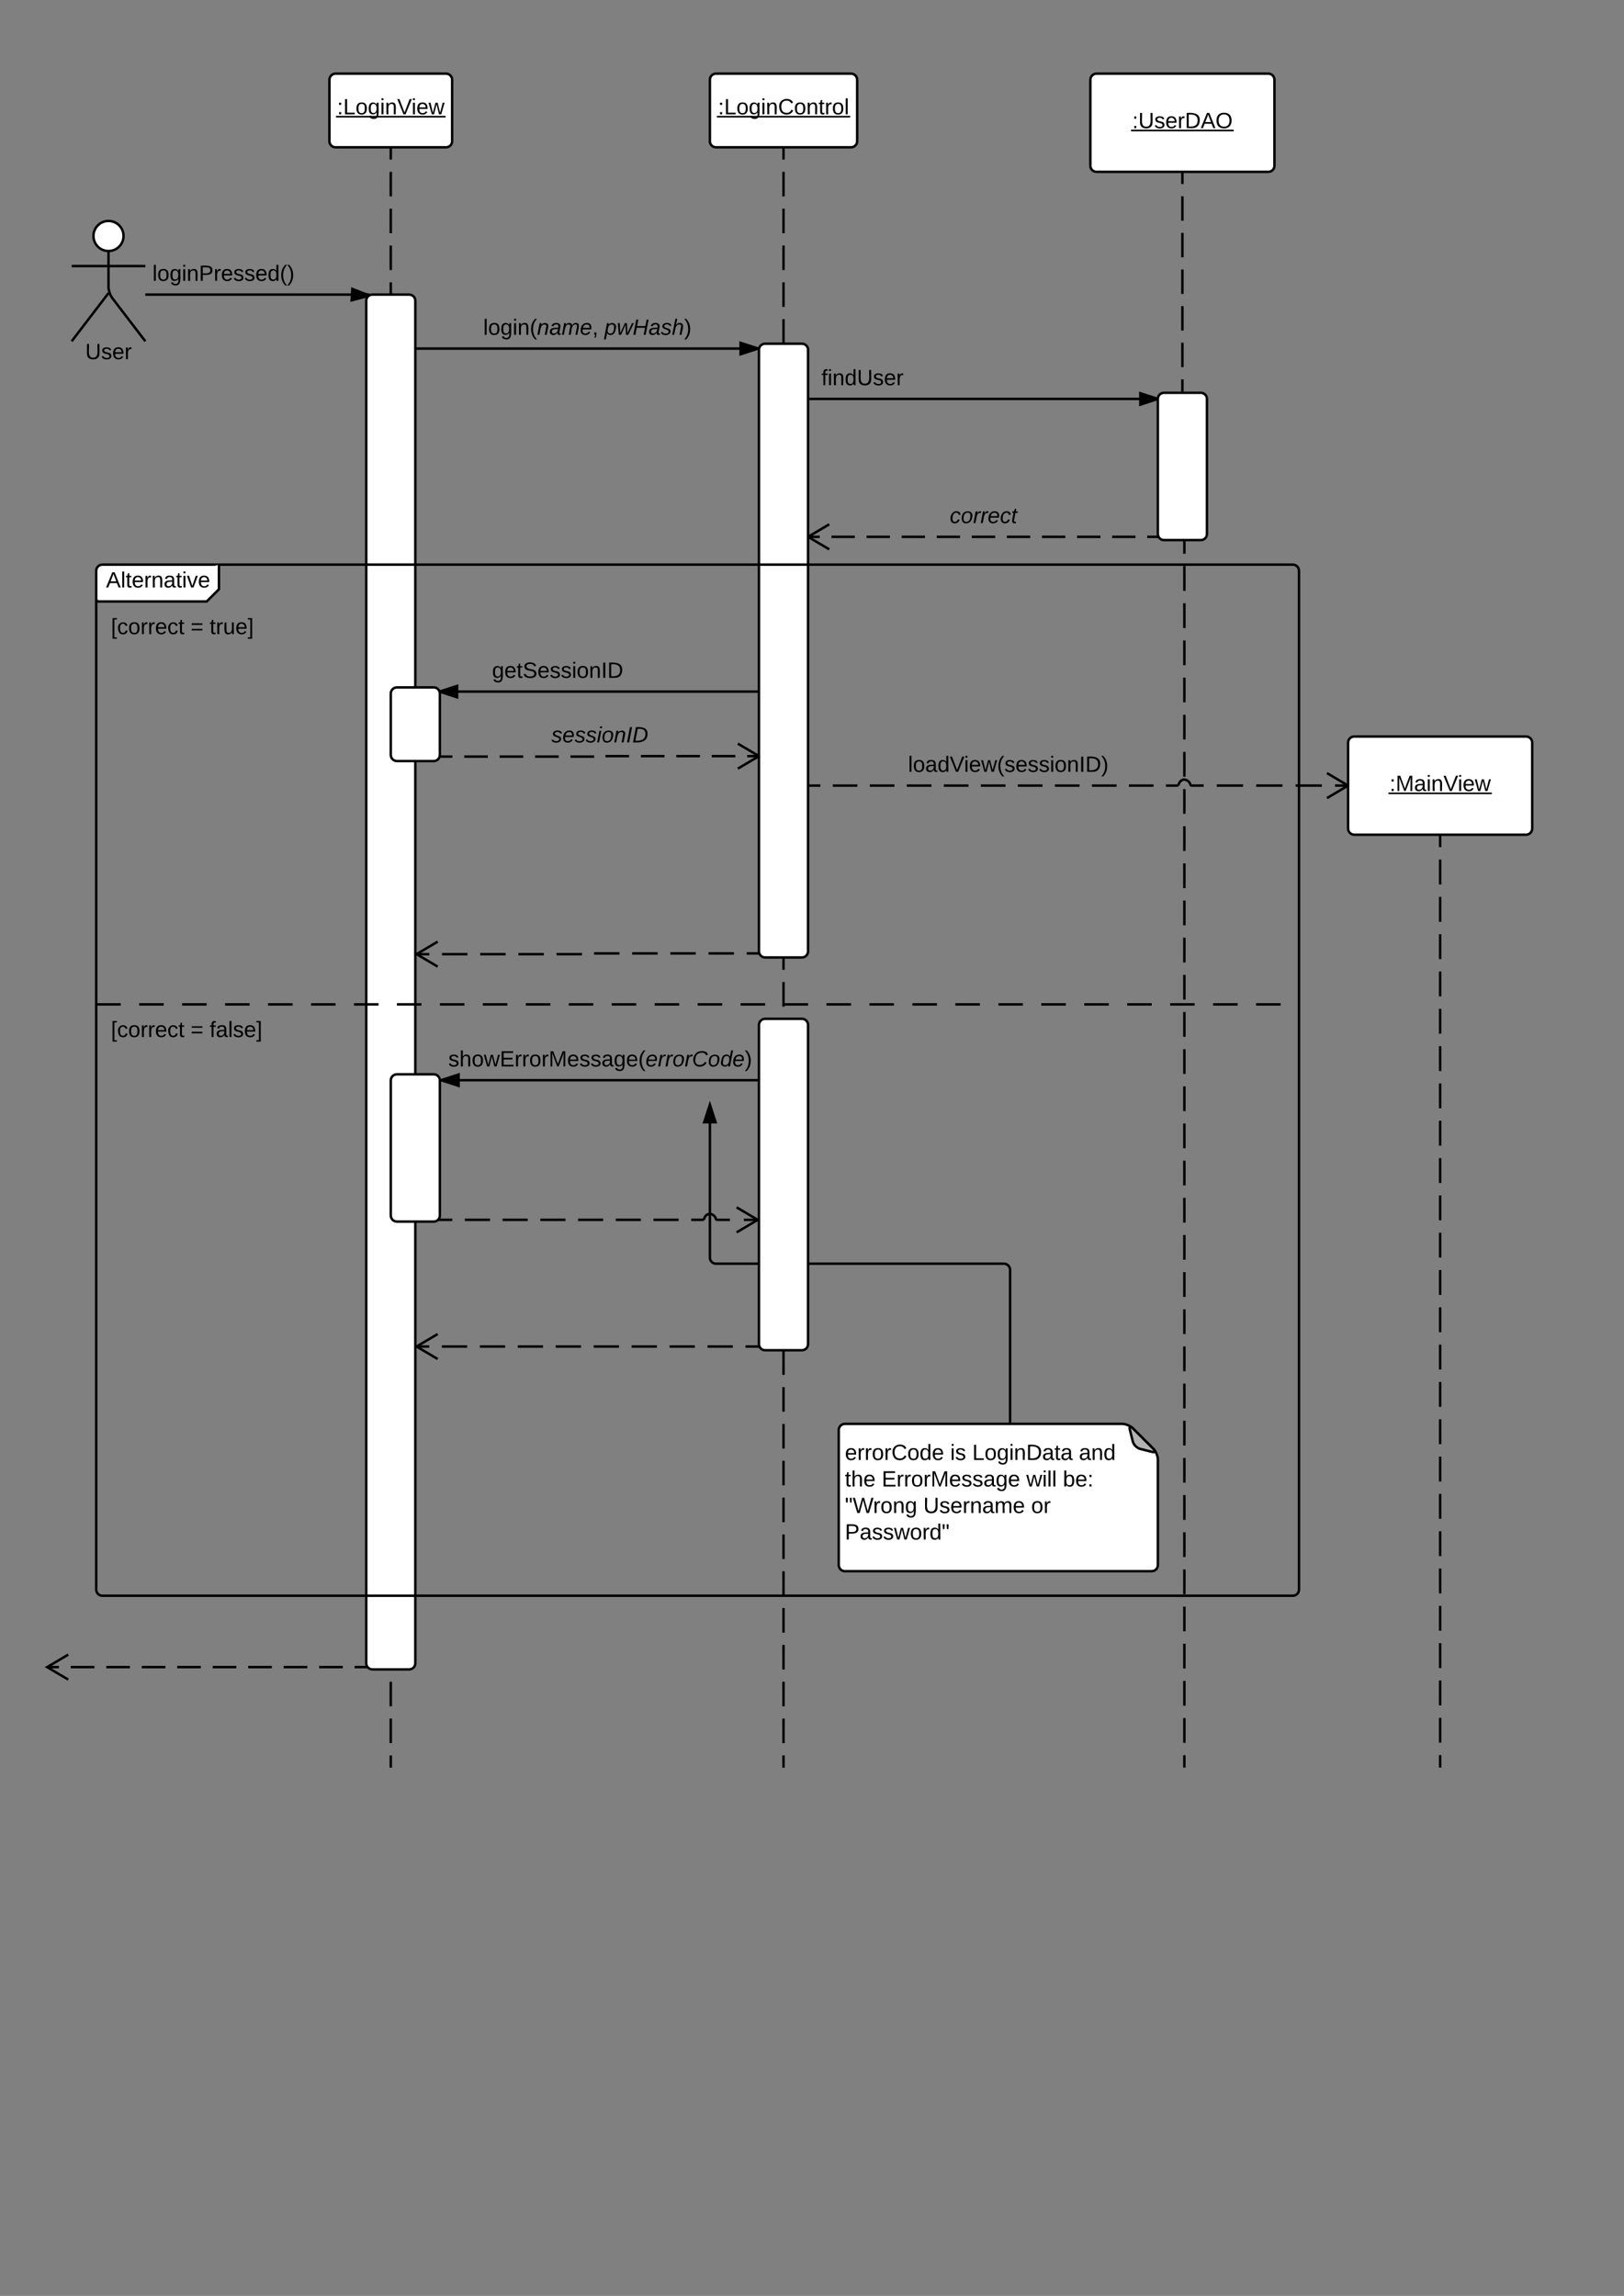 <svg xmlns="http://www.w3.org/2000/svg" xmlns:xlink="http://www.w3.org/1999/xlink" width="1323.2" height="1870.4"><rect width="100%" height="100%" fill="#808080" stroke="none"/><g transform="translate(2518.4 0)"><path d="M-2200 120v1320" fill="none"/><path d="M-2200 120v10m0 10v20m0 10v20m0 10v20m0 10v20m0 10v20m0 10v20m0 10v20m0 10v20m0 10v20m0 10v20m0 10v20m0 10v20m0 10v20m0 10v20m0 10v20m0 10v20m0 10v20m0 10v20m0 10v20m0 10v20m0 10v20m0 10v20m0 10v20m0 10v20m0 10v20m0 10v20m0 10v20m0 10v20m0 10v20m0 10v20m0 10v20m0 10v20m0 10v20m0 10v20m0 10v20m0 10v20m0 10v20m0 10v20m0 10v20m0 10v20m0 10v20m0 10v20m0 10v20m0 10v10" stroke="#000" stroke-width="2" fill="none"/><path d="M-1880 120v1320" fill="none"/><path d="M-1880 120v10m0 10v20m0 10v20m0 10v20m0 10v20m0 10v20m0 10v20m0 10v20m0 10v20m0 10v20m0 10v20m0 10v20m0 10v20m0 10v20m0 10v20m0 10v20m0 10v20m0 10v20m0 10v20m0 10v20m0 10v20m0 10v20m0 10v20m0 10v20m0 10v20m0 10v20m0 10v20m0 10v20m0 10v20m0 10v20m0 10v20m0 10v20m0 10v20m0 10v20m0 10v20m0 10v20m0 10v20m0 10v20m0 10v20m0 10v20m0 10v20m0 10v20m0 10v20m0 10v20m0 10v10" stroke="#000" stroke-width="2" fill="none"/><path d="M-2417.75 192.25c0 6.77-5.48 12.25-12.25 12.25s-12.25-5.48-12.25-12.25S-2436.77 180-2430 180s12.25 5.48 12.25 12.25z" stroke="#000" stroke-width="2" fill="#fff"/><path d="M-2460 185c0-2.76 2.24-5 5-5h50c2.76 0 5 2.24 5 5v88c0 2.76-2.24 5-5 5h-50c-2.76 0-5-2.24-5-5z" fill="none"/><path d="M-2430 204.5v29.3c0 2.76 1.36 6.78 3.04 8.97L-2400 278m-30-39.2l-30 39.2m0-61.25h60" stroke="#000" stroke-width="2" fill="none"/><use xlink:href="#a" transform="matrix(1,0,0,1,-2540,278) translate(91.05 14.6)"/><path d="M-2250 65c0-2.76 2.24-5 5-5h90c2.76 0 5 2.24 5 5v50c0 2.76-2.24 5-5 5h-90c-2.76 0-5-2.24-5-5z" stroke="#000" stroke-width="2" fill="#fff"/><use xlink:href="#b" transform="matrix(1,0,0,1,-2250,60) translate(6.255 33.15)"/><path d="M-2220 245c0-2.76 2.24-5 5-5h30c2.76 0 5 2.24 5 5v1110c0 2.76-2.24 5-5 5h-30c-2.76 0-5-2.24-5-5z" stroke="#000" stroke-width="2" fill="#fff"/><path d="M-2400 240h182.26c.22 0 .4.18.4.4v.4" stroke="#000" stroke-width="2" fill="none"/><path d="M-2217.34 240.8l-14.5 3.82.52-9.25z"/><path d="M-2216.17 240.2l-.4.05-2.47 1.8-.08.26-13.8 3.64.68-12zm-14.6 3.1l10.2-2.68-9.83-3.82z"/><use xlink:href="#c" transform="matrix(1,0,0,1,-2394.246,214.4) translate(0 14.4)"/><path d="M-1630 65c0-2.76 2.24-5 5-5h140c2.76 0 5 2.24 5 5v70c0 2.76-2.24 5-5 5h-140c-2.76 0-5-2.24-5-5z" stroke="#000" stroke-width="2" fill="#fff"/><use xlink:href="#d" transform="matrix(1,0,0,1,-1630,60) translate(34.08 44.4)"/><path d="M-1940 65c0-2.76 2.24-5 5-5h110c2.76 0 5 2.24 5 5v50c0 2.76-2.24 5-5 5h-110c-2.76 0-5-2.24-5-5z" stroke="#000" stroke-width="2" fill="#fff"/><use xlink:href="#e" transform="matrix(1,0,0,1,-1940,60) translate(6.605 33.15)"/><path d="M-1900 285c0-2.76 2.24-5 5-5h30c2.76 0 5 2.24 5 5v490c0 2.76-2.24 5-5 5h-30c-2.76 0-5-2.24-5-5zM-1575 325c0-2.76 2.24-5 5-5h30c2.76 0 5 2.24 5 5v110c0 2.76-2.24 5-5 5h-30c-2.76 0-5-2.24-5-5z" stroke="#000" stroke-width="2" fill="#fff"/><path d="M-2179 283.97h278.3" stroke="#000" stroke-width="2" fill="none"/><path d="M-2179 284.97h-1v-2h1zM-1900.7 283.97l-14.28 4.63v-9.27z"/><path d="M-1899.45 283.32l-.47 1.44-16.06 5.22v-12.03zm-14.53 3.9l10.03-3.25-10.03-3.26z"/><use xlink:href="#f" transform="matrix(1,0,0,1,-2124.682,258.366) translate(0 14.4)"/><use xlink:href="#g" transform="matrix(1,0,0,1,-2124.682,258.366) translate(98.8 14.4)"/><path d="M-1860 325h285" stroke="#000" stroke-width="2" fill="none"/><path d="M-1575 325l-14.27 4.64v-9.28z"/><path d="M-1574.7 324.05l-.3.95v1.05l-15.27 4.96v-12zm-13.57 4.2l10.03-3.25-10.03-3.26z"/><use xlink:href="#h" transform="matrix(1,0,0,1,-1849.117,299.4) translate(0 14.4)"/><path d="M-1555 140v179" fill="none"/><path d="M-1555 140v9.94m0 9.95v19.88m0 9.94v19.9m0 9.94v19.88m0 9.95v19.88m0 9.94v19.9m0 9.94V319" stroke="#000" stroke-width="2" fill="none"/><path d="M-1574.2 437.35H-1860" fill="none"/><path d="M-1574.2 437.35h-9.5m-9.54 0h-19.05m-9.52 0h-19.06m-9.52 0h-19.06m-9.52 0h-19.06m-9.53 0h-19.05m-9.53 0h-19.05m-9.53 0h-19.05m-9.53 0h-19.06m-9.53 0h-19.05m-9.52 0h-9.53" stroke="#000" stroke-width="2" fill="none"/><path d="M-1573.46 438.35h-.73v-1zM-1842.28 428.03l-15.76 9.32 15.76 9.32-1 1.72-16.72-9.9v-2.32l16.7-9.87z"/><use xlink:href="#i" transform="matrix(1,0,0,1,-1744.543,411.747) translate(0 14.4)"/><path d="M-2440 465c0-2.76 2.24-5 5-5h90c2.76 0 5 2.24 5 5v10c0 2.76-1.58 6.58-3.54 8.54l-2.92 2.92c-1.96 1.96-5.78 3.54-8.54 3.54h-80c-2.76 0-5-2.24-5-5z" fill="#fff"/><path d="M-2440 465c0-2.76 2.24-5 5-5h970c2.76 0 5 2.24 5 5v830c0 2.76-2.24 5-5 5h-970c-2.76 0-5-2.24-5-5z" stroke="#000" stroke-width="2" fill="none"/><path d="M-2340 460v20l-10 10h-90" stroke="#000" stroke-width="2" fill="#fff"/><path d="M-2440 818.24h20m15 0h20m15 0h20m15 0h20m15 0h20m15 0h20m15 0h20m15 0h20m15 0h20m15 0h20m15 0h20m15 0h20m15 0h20m15 0h20m15 0h20m15 0h20m15 0h20m15 0h20m15 0h20m15 0h20m15 0h20m15 0h20m15 0h20m15 0h20m15 0h20m15 0h20m15 0h20m15 0h20" stroke="#000" stroke-width="2" fill="none"/><use xlink:href="#j" transform="matrix(1,0,0,1,-2432,460) translate(0 18.6)"/><use xlink:href="#k" transform="matrix(1,0,0,1,-2428,498) translate(0 18.6)"/><use xlink:href="#l" transform="matrix(1,0,0,1,-2428,498) translate(64.9 18.6)"/><use xlink:href="#m" transform="matrix(1,0,0,1,-2428,498) translate(80.4 18.6)"/><use xlink:href="#n" transform="matrix(1,0,0,1,-2428,826.235) translate(0 18.6)"/><use xlink:href="#o" transform="matrix(1,0,0,1,-2428,826.235) translate(64.9 18.6)"/><use xlink:href="#p" transform="matrix(1,0,0,1,-2428,826.235) translate(80.4 18.6)"/><path d="M-1553.4 441v999" fill="none"/><path d="M-1553.4 441v10.1m0 10.08v20.18m0 10.1v20.18m0 10.1v20.17m0 10.1v20.18m0 10.1v20.17m0 10.1v20.18m0 10.1V663m0 10.1v20.17m0 10.1v20.18m0 10.1v20.17m0 10.1v20.17m0 10.08v20.18m0 10.1v20.18m0 10.1v20.17m0 10.1v20.18m0 10.1v20.17m0 10.1v20.18m0 10.1V996m0 10.1v20.17m0 10.1v20.18m0 10.1v20.17m0 10.1v20.17m0 10.08v20.18m0 10.1v20.18m0 10.1v20.17m0 10.1v20.18m0 10.1v20.17m0 10.1v20.18m0 10.1V1329m0 10.1v20.17m0 10.1v20.18m0 10.1v20.17m0 10.1V1440" stroke="#000" stroke-width="2" fill="none"/><path d="M-1552.4 441h-2v-1h2z"/><path d="M-1835 1165c0-2.76 2.24-5 5-5h226c2.76 0 6.58 1.58 8.54 3.54l16.92 16.92c1.96 1.96 3.54 5.78 3.54 8.54v86c0 2.76-2.24 5-5 5h-250c-2.76 0-5-2.24-5-5z" stroke="#000" stroke-width="2" fill="#fff"/><path d="M-1597.8 1164.85c-.66-2.68.38-3.27 2.34-1.3l16.92 16.9c1.96 1.97 1.37 3-1.3 2.34l-9.5-2.4c-2.7-.66-5.4-3.37-6.07-6.05z" stroke="#000" stroke-width="2" fill="#b3b3b3"/><use xlink:href="#q" transform="matrix(1,0,0,1,-1835,1160) translate(5.01 29.4)"/><use xlink:href="#r" transform="matrix(1,0,0,1,-1835,1160) translate(90.81 29.4)"/><use xlink:href="#s" transform="matrix(1,0,0,1,-1835,1160) translate(108.76 29.4)"/><use xlink:href="#t" transform="matrix(1,0,0,1,-1835,1160) translate(195.66 29.4)"/><use xlink:href="#u" transform="matrix(1,0,0,1,-1835,1160) translate(5.01 51)"/><use xlink:href="#v" transform="matrix(1,0,0,1,-1835,1160) translate(35.01 51)"/><use xlink:href="#w" transform="matrix(1,0,0,1,-1835,1160) translate(152.81 51)"/><use xlink:href="#x" transform="matrix(1,0,0,1,-1835,1160) translate(182.61 51)"/><use xlink:href="#y" transform="matrix(1,0,0,1,-1835,1160) translate(5.01 72.6)"/><use xlink:href="#z" transform="matrix(1,0,0,1,-1835,1160) translate(68.91 72.6)"/><use xlink:href="#A" transform="matrix(1,0,0,1,-1835,1160) translate(156.76 72.6)"/><use xlink:href="#B" transform="matrix(1,0,0,1,-1835,1160) translate(5.01 94.2)"/><path d="M-1695.4 1159v-124.5c0-2.76-2.24-5-5-5H-1875m0 0c0-2.76-2.24-5-5-5s-5 2.24-5 5h-50c-2.76 0-5-2.24-5-5V900" stroke="#000" stroke-width="2" fill="none"/><path d="M-1694.4 1160h-2v-1h2z"/><path d="M-1940 900l4.64 14.27h-9.28z" stroke="#000" stroke-width="2"/><path d="M-2219.85 1358.14H-2480" fill="none"/><path d="M-2219.85 1358.14h-9.63m-9.64 0h-19.27m-9.62 0h-19.27m-9.63 0h-19.27m-9.64 0h-19.27m-9.64 0H-2374m-9.65 0h-19.27m-9.63 0h-19.27m-9.64 0h-19.27m-9.63 0h-9.64" stroke="#000" stroke-width="2" fill="none"/><path d="M-2217.95 1359.04l.3.1h-2.2v-2h.5z"/><path d="M-2462.8 1347.96l-17.2 10.18 17.2 10.18M-1900 563.42h-260.25" stroke="#000" stroke-width="2" fill="none"/><path d="M-2146 568.05l-14.25-4.63 14.26-4.64z"/><path d="M-2145 569.43l-15.08-4.9-.17-1.1-.63-.86 15.9-5.16zm-12.02-6l10.03 3.25v-6.52z"/><use xlink:href="#C" transform="matrix(1,0,0,1,-2117.516,537.82) translate(0 14.4)"/><path d="M-2200 565c0-2.76 2.24-5 5-5h30c2.76 0 5 2.24 5 5v50c0 2.76-2.24 5-5 5h-30c-2.76 0-5-2.24-5-5z" stroke="#000" stroke-width="2" fill="#fff"/><path d="M-2159.4 616.37h129.52c.1 0 .18-.08.18-.2 0-.1.08-.17.2-.17h129.5" fill="none"/><path d="M-2159.4 616.37h9.63m9.62 0h19.24m9.6 0h19.25m9.62 0h19.24m9.63 0h19.25m9.25-.37h19.24m9.62 0h19.23m9.62 0h19.25m9.62 0h19.24m9.62 0h9.62" stroke="#000" stroke-width="2" fill="none"/><path d="M-2159.4 617.37h-1.37l.65-2h.73zM-1900 614.84v2.32l-16.7 9.88-1.02-1.72 15.76-9.32-15.76-9.32 1-1.72z"/><use xlink:href="#D" transform="matrix(1,0,0,1,-2069.159,590.402) translate(0 14.4)"/><path d="M-1420 605c0-2.76 2.24-5 5-5h140c2.76 0 5 2.24 5 5v70c0 2.76-2.24 5-5 5h-140c-2.76 0-5-2.24-5-5z" stroke="#000" stroke-width="2" fill="#fff"/><use xlink:href="#E" transform="matrix(1,0,0,1,-1420,600) translate(33.78 44.4)"/><path d="M-1345 680v760" fill="none"/><path d="M-1345 680v10.13m0 10.14v20.26m0 10.14v20.26m0 10.14v20.26m0 10.14v20.26m0 10.14v20.26m0 10.14v20.26m0 10.14v20.26m0 10.14v20.26m0 10.14v20.26m0 10.14v20.26m0 10.14v20.26m0 10.14v20.26m0 10.14v20.26m0 10.14v20.26m0 10.14v20.26m0 10.14v20.26m0 10.14v20.26m0 10.14v20.26m0 10.14v20.26m0 10.14v20.26m0 10.14v20.26m0 10.14v20.26m0 10.14v20.26m0 10.14v20.26m0 10.14V1440" stroke="#000" stroke-width="2" fill="none"/><path d="M-1860 640h301.6m0 0c0-2.76 2.24-5 5-5s5 2.24 5 5h128.4" fill="none"/><path d="M-1860 640h10.05m10.06 0h20.1m10.07 0h20.1m10.06 0h20.1m10.06 0h20.1m10.05 0h20.1m10.06 0h20.1m10.07 0h20.1m10.06 0h20.1m10.06 0h20.1m10.05 0h10.05m0 0l.5-1.5c.25-.8 1-1.85 1.7-2.35l.57-.42c.36-.26 1-.53 1.44-.6.45-.07 1.14-.02 1.56.12l.75.24c.8.25 1.85 1 2.35 1.7l.42.57c.26.36.53 1 .6 1.44.07.45.5.8.93.8h9.9m10.7 0h21.4m10.7 0h21.4m10.7 0h21.4m10.7 0h10.7" stroke="#000" stroke-width="2" fill="none"/><path d="M-1420 638.84v2.32l-16.7 9.88-1.02-1.72 15.76-9.32-15.76-9.32 1-1.72z"/><use xlink:href="#F" transform="matrix(1,0,0,1,-1778.534,614.4) translate(0 14.4)"/><path d="M-1899.64 776.72h-139.4c-.15 0-.28.13-.28.3 0 .16-.13.3-.3.3H-2179" fill="none"/><path d="M-1899.64 776.72H-1910m-10.38 0h-20.74m-10.37 0h-20.72m-10.37 0h-20.73m-10.37 0h-20.73m-9.78.6h-20.75m-10.37 0h-20.73m-10.37 0h-20.74m-10.37 0h-20.73m-10.37 0H-2179" stroke="#000" stroke-width="2" fill="none"/><path d="M-1898.9 777.72h-.74v-1zM-2161.28 768l-15.76 9.3 15.76 9.33-1 1.72-17.72-10.47v-1.14l17.7-10.47z"/><path d="M-1900 835c0-2.76 2.24-5 5-5h30c2.76 0 5 2.24 5 5v260c0 2.76-2.24 5-5 5h-30c-2.76 0-5-2.24-5-5zM-2200 880.2c0-2.76 2.24-5 5-5h30c2.76 0 5 2.24 5 5v110c0 2.76-2.24 5-5 5h-30c-2.76 0-5-2.24-5-5z" stroke="#000" stroke-width="2" fill="#fff"/><path d="M-1901 880h-258.02" stroke="#000" stroke-width="2" fill="none"/><path d="M-1900 881h-1v-2h1zM-2144.75 884.64l-14.27-4.64 14.27-4.64z"/><path d="M-2143.75 886l-16.25-5.27v-.53l-.14-.9 16.4-5.3zm-12.03-6l10.03 3.26v-6.52z"/><g><use xlink:href="#G" transform="matrix(1,0,0,1,-2153.125,854.4) translate(0 14.4)"/></g><path d="M-2160.1 993.77h215.1m0 0c0-2.76 2.24-5 5-5s5 2.24 5 5h34" fill="none"/><path d="M-2160.1 993.77h10.23m10.24 0h20.5m10.23 0h20.5m10.23 0h20.5m10.23 0h20.5m10.24 0h20.48m10.25 0h20.48m10.26 0h10.24m0 0l.5-1.5c.25-.8 1-1.85 1.7-2.35l.57-.42c.36-.26 1-.53 1.44-.6.45-.07 1.14-.02 1.56.12l.75.24c.8.26 1.85 1.02 2.35 1.7l.42.58c.26.36.53 1 .6 1.44.07.44.5.8.93.8h10.53m11.34 0h11.33" stroke="#000" stroke-width="2" fill="none"/><path d="M-2160.1 994.77h-3v-.05l2.14-1.57.12-.38h.73zM-1900 993.2v1.14l-17.7 10.47-1.02-1.7 15.76-9.33-15.76-9.32 1-1.72z"/><path d="M-1900.7 1096.98H-2179" fill="none"/><path d="M-1900.7 1096.98h-10.3m-10.3 0h-20.62m-10.3 0h-20.63m-10.3 0h-20.62m-10.3 0h-20.62m-10.3 0h-20.62m-10.3 0h-20.62m-10.3 0h-20.62m-10.3 0h-20.62m-10.3 0H-2179" stroke="#000" stroke-width="2" fill="none"/><path d="M-1899.75 1096.58l1.02 1.4h-1.96v-2h.86zM-2161.28 1087.66l-15.76 9.32 15.76 9.32-1 1.72-17.72-10.47v-1.14l17.7-10.47z"/><defs><path d="M232-93c-1 65-40 97-104 97C67 4 28-28 28-90v-158h33c8 89-33 224 67 224 102 0 64-133 71-224h33v155" id="H"/><path d="M135-143c-3-34-86-38-87 0 15 53 115 12 119 90S17 21 10-45l28-5c4 36 97 45 98 0-10-56-113-15-118-90-4-57 82-63 122-42 12 7 21 19 24 35" id="I"/><path d="M100-194c63 0 86 42 84 106H49c0 40 14 67 53 68 26 1 43-12 49-29l28 8c-11 28-37 45-77 45C44 4 14-33 15-96c1-61 26-98 85-98zm52 81c6-60-76-77-97-28-3 7-6 17-6 28h103" id="J"/><path d="M114-163C36-179 61-72 57 0H25l-1-190h30c1 12-1 29 2 39 6-27 23-49 58-41v29" id="K"/><g id="a"><use transform="matrix(0.05,0,0,0.05,0,0)" xlink:href="#H"/><use transform="matrix(0.05,0,0,0.05,12.95,0)" xlink:href="#I"/><use transform="matrix(0.05,0,0,0.05,21.95,0)" xlink:href="#J"/><use transform="matrix(0.05,0,0,0.05,31.95,0)" xlink:href="#K"/></g><path d="M33-154v-36h34v36H33zM33 0v-36h34V0H33" id="L"/><path d="M30 0v-248h33v221h125V0H30" id="M"/><path d="M100-194c62-1 85 37 85 99 1 63-27 99-86 99S16-35 15-95c0-66 28-99 85-99zM99-20c44 1 53-31 53-75 0-43-8-75-51-75s-53 32-53 75 10 74 51 75" id="N"/><path d="M177-190C167-65 218 103 67 71c-23-6-38-20-44-43l32-5c15 47 100 32 89-28v-30C133-14 115 1 83 1 29 1 15-40 15-95c0-56 16-97 71-98 29-1 48 16 59 35 1-10 0-23 2-32h30zM94-22c36 0 50-32 50-73 0-42-14-75-50-75-39 0-46 34-46 75s6 73 46 73" id="O"/><path d="M24-231v-30h32v30H24zM24 0v-190h32V0H24" id="P"/><path d="M117-194c89-4 53 116 60 194h-32v-121c0-31-8-49-39-48C34-167 62-67 57 0H25l-1-190h30c1 10-1 24 2 32 11-22 29-35 61-36" id="Q"/><path d="M137 0h-34L2-248h35l83 218 83-218h36" id="R"/><path d="M206 0h-36l-40-164L89 0H53L-1-190h32L70-26l43-164h34l41 164 42-164h31" id="S"/><g id="b"><use transform="matrix(0.05,0,0,0.05,0,0)" xlink:href="#L"/><use transform="matrix(0.05,0,0,0.05,5,0)" xlink:href="#M"/><use transform="matrix(0.05,0,0,0.05,15,0)" xlink:href="#N"/><use transform="matrix(0.05,0,0,0.05,25,0)" xlink:href="#O"/><use transform="matrix(0.05,0,0,0.05,35,0)" xlink:href="#P"/><use transform="matrix(0.05,0,0,0.05,38.95,0)" xlink:href="#Q"/><use transform="matrix(0.05,0,0,0.05,48.95,0)" xlink:href="#R"/><use transform="matrix(0.05,0,0,0.05,60.6,0)" xlink:href="#P"/><use transform="matrix(0.05,0,0,0.05,64.55,0)" xlink:href="#J"/><use transform="matrix(0.05,0,0,0.05,74.55,0)" xlink:href="#S"/><path d="M-.9 1.25h89.3v1.32H-.9z"/></g><path d="M24 0v-261h32V0H24" id="T"/><path d="M30-248c87 1 191-15 191 75 0 78-77 80-158 76V0H30v-248zm33 125c57 0 124 11 124-50 0-59-68-47-124-48v98" id="U"/><path d="M85-194c31 0 48 13 60 33l-1-100h32l1 261h-30c-2-10 0-23-3-31C134-8 116 4 85 4 32 4 16-35 15-94c0-66 23-100 70-100zm9 24c-40 0-46 34-46 75 0 40 6 74 45 74 42 0 51-32 51-76 0-42-9-74-50-73" id="V"/><path d="M87 75C49 33 22-17 22-94c0-76 28-126 65-167h31c-38 41-64 92-64 168S80 34 118 75H87" id="W"/><path d="M33-261c38 41 65 92 65 168S71 34 33 75H2C39 34 66-17 66-93S39-220 2-261h31" id="X"/><g id="c"><use transform="matrix(0.05,0,0,0.05,0,0)" xlink:href="#T"/><use transform="matrix(0.05,0,0,0.05,3.95,0)" xlink:href="#N"/><use transform="matrix(0.05,0,0,0.05,13.95,0)" xlink:href="#O"/><use transform="matrix(0.05,0,0,0.05,23.95,0)" xlink:href="#P"/><use transform="matrix(0.05,0,0,0.05,27.9,0)" xlink:href="#Q"/><use transform="matrix(0.05,0,0,0.05,37.9,0)" xlink:href="#U"/><use transform="matrix(0.05,0,0,0.05,49.9,0)" xlink:href="#K"/><use transform="matrix(0.05,0,0,0.05,55.85,0)" xlink:href="#J"/><use transform="matrix(0.05,0,0,0.05,65.85,0)" xlink:href="#I"/><use transform="matrix(0.05,0,0,0.05,74.85,0)" xlink:href="#I"/><use transform="matrix(0.05,0,0,0.05,83.85,0)" xlink:href="#J"/><use transform="matrix(0.05,0,0,0.05,93.85,0)" xlink:href="#V"/><use transform="matrix(0.05,0,0,0.05,103.85,0)" xlink:href="#W"/><use transform="matrix(0.05,0,0,0.05,109.8,0)" xlink:href="#X"/></g><path d="M30-248c118-7 216 8 213 122C240-48 200 0 122 0H30v-248zM63-27c89 8 146-16 146-99s-60-101-146-95v194" id="Y"/><path d="M205 0l-28-72H64L36 0H1l101-248h38L239 0h-34zm-38-99l-47-123c-12 45-31 82-46 123h93" id="Z"/><path d="M140-251c81 0 123 46 123 126C263-46 219 4 140 4 59 4 17-45 17-125s42-126 123-126zm0 227c63 0 89-41 89-101s-29-99-89-99c-61 0-89 39-89 99S79-25 140-24" id="aa"/><g id="d"><use transform="matrix(0.05,0,0,0.05,0,0)" xlink:href="#L"/><use transform="matrix(0.05,0,0,0.05,5,0)" xlink:href="#H"/><use transform="matrix(0.05,0,0,0.05,17.95,0)" xlink:href="#I"/><use transform="matrix(0.05,0,0,0.05,26.95,0)" xlink:href="#J"/><use transform="matrix(0.05,0,0,0.05,36.95,0)" xlink:href="#K"/><use transform="matrix(0.05,0,0,0.05,42.9,0)" xlink:href="#Y"/><use transform="matrix(0.05,0,0,0.05,55.85,0)" xlink:href="#Z"/><use transform="matrix(0.05,0,0,0.05,67.85,0)" xlink:href="#aa"/><path d="M-.9 1.25h83.65v1.32H-.9z"/></g><path d="M212-179c-10-28-35-45-73-45-59 0-87 40-87 99 0 60 29 101 89 101 43 0 62-24 78-52l27 14C228-24 195 4 139 4 59 4 22-46 18-125c-6-104 99-153 187-111 19 9 31 26 39 46" id="ab"/><path d="M59-47c-2 24 18 29 38 22v24C64 9 27 4 27-40v-127H5v-23h24l9-43h21v43h35v23H59v120" id="ac"/><g id="e"><use transform="matrix(0.05,0,0,0.05,0,0)" xlink:href="#L"/><use transform="matrix(0.05,0,0,0.05,5,0)" xlink:href="#M"/><use transform="matrix(0.05,0,0,0.05,15,0)" xlink:href="#N"/><use transform="matrix(0.05,0,0,0.05,25,0)" xlink:href="#O"/><use transform="matrix(0.05,0,0,0.05,35,0)" xlink:href="#P"/><use transform="matrix(0.05,0,0,0.05,38.95,0)" xlink:href="#Q"/><use transform="matrix(0.05,0,0,0.05,48.95,0)" xlink:href="#ab"/><use transform="matrix(0.05,0,0,0.05,61.9,0)" xlink:href="#N"/><use transform="matrix(0.05,0,0,0.05,71.9,0)" xlink:href="#Q"/><use transform="matrix(0.05,0,0,0.05,81.9,0)" xlink:href="#ac"/><use transform="matrix(0.05,0,0,0.05,86.9,0)" xlink:href="#K"/><use transform="matrix(0.05,0,0,0.05,92.85,0)" xlink:href="#N"/><use transform="matrix(0.05,0,0,0.05,102.85,0)" xlink:href="#T"/><path d="M-.9 1.25h108.6v1.32H-.9z"/></g><path d="M67-158c22-48 132-52 116 29L158 0h-32l25-140c3-38-53-32-70-12C52-117 51-52 38 0H6l36-190h30" id="ad"/><path d="M165-48c-4 18 1 34 23 27l-3 20c-29 8-62 0-52-35h-2C116-14 99 4 63 4 30 4 8-16 8-49c0-68 71-67 138-67 10-26 0-56-31-54-26 1-42 9-47 31l-32-5c8-67 160-71 144 15-5 28-9 54-15 81zM42-50c3 52 80 24 89-6 7-12 7-24 11-38-47 1-103-4-100 44" id="ae"/><path d="M248-111c6-24 9-61-24-58-72 9-57 108-77 169h-31l26-142c3-37-50-30-64-10C52-115 50-51 37 0H6l36-190h30c-1 10-6 24-4 32 13-43 101-52 105 5 13-22 29-41 61-41 90 0 28 129 23 194h-31" id="af"/><path d="M111-194c62-3 86 47 72 106H45c-7 38 6 69 45 68 27-1 43-14 53-32l24 11C152-15 129 4 87 4 38 3 12-23 12-71c0-70 32-119 99-123zm44 81c14-66-71-72-95-28-4 8-8 17-11 28h106" id="ag"/><path d="M68-38c1 34 0 65-14 84H32c9-13 17-26 17-46H33v-38h35" id="ah"/><g id="f"><use transform="matrix(0.05,0,0,0.05,0,0)" xlink:href="#T"/><use transform="matrix(0.05,0,0,0.05,3.95,0)" xlink:href="#N"/><use transform="matrix(0.05,0,0,0.05,13.95,0)" xlink:href="#O"/><use transform="matrix(0.05,0,0,0.05,23.95,0)" xlink:href="#P"/><use transform="matrix(0.05,0,0,0.05,27.9,0)" xlink:href="#Q"/><use transform="matrix(0.05,0,0,0.05,37.9,0)" xlink:href="#W"/><use transform="matrix(0.05,0,0,0.05,43.85,0)" xlink:href="#ad"/><use transform="matrix(0.05,0,0,0.05,53.85,0)" xlink:href="#ae"/><use transform="matrix(0.05,0,0,0.05,63.85,0)" xlink:href="#af"/><use transform="matrix(0.05,0,0,0.05,78.8,0)" xlink:href="#ag"/><use transform="matrix(0.05,0,0,0.05,88.8,0)" xlink:href="#ah"/></g><path d="M67-162c32-53 139-36 121 50C175-51 163 2 97 4 68 4 52-11 42-31 38 6 28 39 22 75H-9l50-265h29c-1 10 0 20-3 28zm89 36c0-26-10-43-35-43-54 0-67 50-69 103-1 29 14 45 42 46 53 0 62-58 62-106" id="ai"/><path d="M188 0h-37l-8-164L71 0H34L18-190h31l8 164 75-164h34l8 164 74-164h31" id="aj"/><path d="M179 0l23-115H67L45 0H11l48-248h34L72-143h135l21-105h32L212 0h-33" id="ak"/><path d="M55-144c13 50 104 24 104 88C159 21 15 23 1-39l26-10c6 40 102 42 102-4-13-50-104-23-104-87 0-71 143-71 148-8l-29 4c-5-35-85-37-89 0" id="al"/><path d="M67-158c15-20 31-36 64-36 94 0 33 127 27 194h-32l25-140c3-38-53-32-70-12C52-117 51-51 37 0H6l51-261h31" id="am"/><g id="g"><use transform="matrix(0.05,0,0,0.05,0,0)" xlink:href="#ai"/><use transform="matrix(0.05,0,0,0.05,10,0)" xlink:href="#aj"/><use transform="matrix(0.05,0,0,0.05,22.95,0)" xlink:href="#ak"/><use transform="matrix(0.05,0,0,0.05,35.9,0)" xlink:href="#ae"/><use transform="matrix(0.05,0,0,0.05,45.9,0)" xlink:href="#al"/><use transform="matrix(0.05,0,0,0.05,54.9,0)" xlink:href="#am"/><use transform="matrix(0.05,0,0,0.05,64.9,0)" xlink:href="#X"/></g><path d="M101-234c-31-9-42 10-38 44h38v23H63V0H32v-167H5v-23h27c-7-52 17-82 69-68v24" id="an"/><g id="h"><use transform="matrix(0.05,0,0,0.05,0,0)" xlink:href="#an"/><use transform="matrix(0.05,0,0,0.05,5,0)" xlink:href="#P"/><use transform="matrix(0.05,0,0,0.05,8.95,0)" xlink:href="#Q"/><use transform="matrix(0.05,0,0,0.05,18.95,0)" xlink:href="#V"/><use transform="matrix(0.05,0,0,0.05,28.95,0)" xlink:href="#H"/><use transform="matrix(0.05,0,0,0.05,41.9,0)" xlink:href="#I"/><use transform="matrix(0.05,0,0,0.05,50.9,0)" xlink:href="#J"/><use transform="matrix(0.05,0,0,0.05,60.9,0)" xlink:href="#K"/></g><path d="M44-68c0 29 11 47 38 47 30 0 42-19 51-41l28 9C148-21 126 4 82 4 31 4 10-29 12-85c3-77 74-140 146-93 12 8 15 23 18 40l-31 5c-1-22-13-36-36-36-52 0-65 49-65 101" id="ao"/><path d="M30-147c31-64 166-65 159 27C183-49 158 1 86 4 9 8 1-88 30-147zM88-20c53 0 68-48 68-100 0-31-11-51-44-50-52 1-68 46-68 97 0 32 13 53 44 53" id="ap"/><path d="M66-151c12-25 30-51 66-40l-6 26C45-176 58-65 38 0H6l36-190h30" id="aq"/><path d="M51-54c-9 22 5 41 31 30L79-1C43 14 10-4 19-52l22-115H19l5-23h22l19-43h21l-9 43h35l-4 23H73" id="ar"/><g id="i"><use transform="matrix(0.05,0,0,0.05,0,0)" xlink:href="#ao"/><use transform="matrix(0.05,0,0,0.05,9,0)" xlink:href="#ap"/><use transform="matrix(0.05,0,0,0.05,19,0)" xlink:href="#aq"/><use transform="matrix(0.05,0,0,0.05,24.95,0)" xlink:href="#aq"/><use transform="matrix(0.05,0,0,0.05,30.9,0)" xlink:href="#ag"/><use transform="matrix(0.05,0,0,0.05,40.9,0)" xlink:href="#ao"/><use transform="matrix(0.05,0,0,0.05,49.9,0)" xlink:href="#ar"/></g><path d="M141-36C126-15 110 5 73 4 37 3 15-17 15-53c-1-64 63-63 125-63 3-35-9-54-41-54-24 1-41 7-42 31l-33-3c5-37 33-52 76-52 45 0 72 20 72 64v82c-1 20 7 32 28 27v20c-31 9-61-2-59-35zM48-53c0 20 12 33 32 33 41-3 63-29 60-74-43 2-92-5-92 41" id="as"/><path d="M108 0H70L1-190h34L89-25l56-165h34" id="at"/><g id="j"><use transform="matrix(0.05,0,0,0.05,0,0)" xlink:href="#Z"/><use transform="matrix(0.05,0,0,0.05,12,0)" xlink:href="#T"/><use transform="matrix(0.05,0,0,0.05,15.95,0)" xlink:href="#ac"/><use transform="matrix(0.05,0,0,0.05,20.95,0)" xlink:href="#J"/><use transform="matrix(0.05,0,0,0.05,30.95,0)" xlink:href="#K"/><use transform="matrix(0.05,0,0,0.05,36.9,0)" xlink:href="#Q"/><use transform="matrix(0.05,0,0,0.05,46.9,0)" xlink:href="#as"/><use transform="matrix(0.05,0,0,0.05,56.9,0)" xlink:href="#ac"/><use transform="matrix(0.05,0,0,0.05,61.9,0)" xlink:href="#P"/><use transform="matrix(0.05,0,0,0.05,65.85,0)" xlink:href="#at"/><use transform="matrix(0.05,0,0,0.05,74.85,0)" xlink:href="#J"/></g><path d="M26 75v-336h71v23H56V52h41v23H26" id="au"/><path d="M96-169c-40 0-48 33-48 73s9 75 48 75c24 0 41-14 43-38l32 2c-6 37-31 61-74 61-59 0-76-41-82-99-10-93 101-131 147-64 4 7 5 14 7 22l-32 3c-4-21-16-35-41-35" id="av"/><g id="k"><use transform="matrix(0.05,0,0,0.05,0,0)" xlink:href="#au"/><use transform="matrix(0.05,0,0,0.05,5,0)" xlink:href="#av"/><use transform="matrix(0.05,0,0,0.05,14,0)" xlink:href="#N"/><use transform="matrix(0.05,0,0,0.05,24,0)" xlink:href="#K"/><use transform="matrix(0.05,0,0,0.05,29.95,0)" xlink:href="#K"/><use transform="matrix(0.05,0,0,0.05,35.9,0)" xlink:href="#J"/><use transform="matrix(0.05,0,0,0.05,45.9,0)" xlink:href="#av"/><use transform="matrix(0.05,0,0,0.05,54.9,0)" xlink:href="#ac"/></g><path d="M18-150v-26h174v26H18zm0 90v-26h174v26H18" id="aw"/><use transform="matrix(0.05,0,0,0.05,0,0)" xlink:href="#aw" id="l"/><path d="M84 4C-5 8 30-112 23-190h32v120c0 31 7 50 39 49 72-2 45-101 50-169h31l1 190h-30c-1-10 1-25-2-33-11 22-28 36-60 37" id="ax"/><path d="M3 75V52h41v-290H3v-23h71V75H3" id="ay"/><g id="m"><use transform="matrix(0.05,0,0,0.05,0,0)" xlink:href="#ac"/><use transform="matrix(0.05,0,0,0.05,5,0)" xlink:href="#K"/><use transform="matrix(0.05,0,0,0.05,10.95,0)" xlink:href="#ax"/><use transform="matrix(0.05,0,0,0.05,20.95,0)" xlink:href="#J"/><use transform="matrix(0.05,0,0,0.05,30.95,0)" xlink:href="#ay"/></g><g id="n"><use transform="matrix(0.05,0,0,0.05,0,0)" xlink:href="#au"/><use transform="matrix(0.05,0,0,0.05,5,0)" xlink:href="#av"/><use transform="matrix(0.05,0,0,0.05,14,0)" xlink:href="#N"/><use transform="matrix(0.05,0,0,0.05,24,0)" xlink:href="#K"/><use transform="matrix(0.05,0,0,0.05,29.95,0)" xlink:href="#K"/><use transform="matrix(0.05,0,0,0.05,35.9,0)" xlink:href="#J"/><use transform="matrix(0.05,0,0,0.05,45.9,0)" xlink:href="#av"/><use transform="matrix(0.05,0,0,0.05,54.9,0)" xlink:href="#ac"/></g><use transform="matrix(0.05,0,0,0.05,0,0)" xlink:href="#aw" id="o"/><g id="p"><use transform="matrix(0.05,0,0,0.05,0,0)" xlink:href="#an"/><use transform="matrix(0.05,0,0,0.05,5,0)" xlink:href="#as"/><use transform="matrix(0.05,0,0,0.05,15,0)" xlink:href="#T"/><use transform="matrix(0.05,0,0,0.05,18.95,0)" xlink:href="#I"/><use transform="matrix(0.05,0,0,0.05,27.95,0)" xlink:href="#J"/><use transform="matrix(0.05,0,0,0.05,37.95,0)" xlink:href="#ay"/></g><g id="q"><use transform="matrix(0.05,0,0,0.05,0,0)" xlink:href="#J"/><use transform="matrix(0.05,0,0,0.05,10,0)" xlink:href="#K"/><use transform="matrix(0.05,0,0,0.05,15.95,0)" xlink:href="#K"/><use transform="matrix(0.05,0,0,0.05,21.9,0)" xlink:href="#N"/><use transform="matrix(0.05,0,0,0.05,31.9,0)" xlink:href="#K"/><use transform="matrix(0.05,0,0,0.05,37.85,0)" xlink:href="#ab"/><use transform="matrix(0.05,0,0,0.05,50.8,0)" xlink:href="#N"/><use transform="matrix(0.05,0,0,0.05,60.8,0)" xlink:href="#V"/><use transform="matrix(0.05,0,0,0.05,70.8,0)" xlink:href="#J"/></g><g id="r"><use transform="matrix(0.05,0,0,0.05,0,0)" xlink:href="#P"/><use transform="matrix(0.05,0,0,0.05,3.95,0)" xlink:href="#I"/></g><g id="s"><use transform="matrix(0.05,0,0,0.05,0,0)" xlink:href="#M"/><use transform="matrix(0.05,0,0,0.05,10,0)" xlink:href="#N"/><use transform="matrix(0.05,0,0,0.05,20,0)" xlink:href="#O"/><use transform="matrix(0.05,0,0,0.05,30,0)" xlink:href="#P"/><use transform="matrix(0.05,0,0,0.05,33.95,0)" xlink:href="#Q"/><use transform="matrix(0.05,0,0,0.05,43.95,0)" xlink:href="#Y"/><use transform="matrix(0.05,0,0,0.05,56.9,0)" xlink:href="#as"/><use transform="matrix(0.05,0,0,0.05,66.9,0)" xlink:href="#ac"/><use transform="matrix(0.05,0,0,0.05,71.9,0)" xlink:href="#as"/></g><g id="t"><use transform="matrix(0.05,0,0,0.05,0,0)" xlink:href="#as"/><use transform="matrix(0.05,0,0,0.05,10,0)" xlink:href="#Q"/><use transform="matrix(0.05,0,0,0.05,20,0)" xlink:href="#V"/></g><path d="M106-169C34-169 62-67 57 0H25v-261h32l-1 103c12-21 28-36 61-36 89 0 53 116 60 194h-32v-121c2-32-8-49-39-48" id="az"/><g id="u"><use transform="matrix(0.05,0,0,0.05,0,0)" xlink:href="#ac"/><use transform="matrix(0.05,0,0,0.05,5,0)" xlink:href="#az"/><use transform="matrix(0.05,0,0,0.05,15,0)" xlink:href="#J"/></g><path d="M30 0v-248h187v28H63v79h144v27H63v87h162V0H30" id="aA"/><path d="M240 0l2-218c-23 76-54 145-80 218h-23L58-218 59 0H30v-248h44l77 211c21-75 51-140 76-211h43V0h-30" id="aB"/><g id="v"><use transform="matrix(0.05,0,0,0.05,0,0)" xlink:href="#aA"/><use transform="matrix(0.05,0,0,0.05,12,0)" xlink:href="#K"/><use transform="matrix(0.05,0,0,0.05,17.95,0)" xlink:href="#K"/><use transform="matrix(0.05,0,0,0.05,23.9,0)" xlink:href="#N"/><use transform="matrix(0.05,0,0,0.05,33.9,0)" xlink:href="#K"/><use transform="matrix(0.05,0,0,0.05,39.85,0)" xlink:href="#aB"/><use transform="matrix(0.05,0,0,0.05,54.8,0)" xlink:href="#J"/><use transform="matrix(0.05,0,0,0.05,64.8,0)" xlink:href="#I"/><use transform="matrix(0.05,0,0,0.05,73.8,0)" xlink:href="#I"/><use transform="matrix(0.05,0,0,0.05,82.8,0)" xlink:href="#as"/><use transform="matrix(0.05,0,0,0.05,92.8,0)" xlink:href="#O"/><use transform="matrix(0.05,0,0,0.05,102.8,0)" xlink:href="#J"/></g><g id="w"><use transform="matrix(0.05,0,0,0.05,0,0)" xlink:href="#S"/><use transform="matrix(0.05,0,0,0.05,12.95,0)" xlink:href="#P"/><use transform="matrix(0.05,0,0,0.05,16.9,0)" xlink:href="#T"/><use transform="matrix(0.05,0,0,0.05,20.85,0)" xlink:href="#T"/></g><path d="M115-194c53 0 69 39 70 98 0 66-23 100-70 100C84 3 66-7 56-30L54 0H23l1-261h32v101c10-23 28-34 59-34zm-8 174c40 0 45-34 45-75 0-40-5-75-45-74-42 0-51 32-51 76 0 43 10 73 51 73" id="aC"/><g id="x"><use transform="matrix(0.05,0,0,0.05,0,0)" xlink:href="#aC"/><use transform="matrix(0.05,0,0,0.05,10,0)" xlink:href="#J"/><use transform="matrix(0.05,0,0,0.05,20,0)" xlink:href="#L"/></g><path d="M109-170H84l-4-78h32zm-65 0H19l-4-78h33" id="aD"/><path d="M266 0h-40l-56-210L115 0H75L2-248h35L96-30l15-64 43-154h32l59 218 59-218h35" id="aE"/><g id="y"><use transform="matrix(0.05,0,0,0.05,0,0)" xlink:href="#aD"/><use transform="matrix(0.05,0,0,0.05,6.35,0)" xlink:href="#aE"/><use transform="matrix(0.05,0,0,0.05,22.95,0)" xlink:href="#K"/><use transform="matrix(0.05,0,0,0.05,28.9,0)" xlink:href="#N"/><use transform="matrix(0.05,0,0,0.05,38.9,0)" xlink:href="#Q"/><use transform="matrix(0.05,0,0,0.05,48.9,0)" xlink:href="#O"/></g><path d="M210-169c-67 3-38 105-44 169h-31v-121c0-29-5-50-35-48C34-165 62-65 56 0H25l-1-190h30c1 10-1 24 2 32 10-44 99-50 107 0 11-21 27-35 58-36 85-2 47 119 55 194h-31v-121c0-29-5-49-35-48" id="aF"/><g id="z"><use transform="matrix(0.05,0,0,0.05,0,0)" xlink:href="#H"/><use transform="matrix(0.05,0,0,0.05,12.95,0)" xlink:href="#I"/><use transform="matrix(0.05,0,0,0.05,21.95,0)" xlink:href="#J"/><use transform="matrix(0.05,0,0,0.05,31.95,0)" xlink:href="#K"/><use transform="matrix(0.05,0,0,0.05,37.9,0)" xlink:href="#Q"/><use transform="matrix(0.05,0,0,0.05,47.9,0)" xlink:href="#as"/><use transform="matrix(0.05,0,0,0.05,57.9,0)" xlink:href="#aF"/><use transform="matrix(0.05,0,0,0.05,72.85,0)" xlink:href="#J"/></g><g id="A"><use transform="matrix(0.05,0,0,0.05,0,0)" xlink:href="#N"/><use transform="matrix(0.05,0,0,0.05,10,0)" xlink:href="#K"/></g><g id="B"><use transform="matrix(0.05,0,0,0.05,0,0)" xlink:href="#U"/><use transform="matrix(0.05,0,0,0.05,12,0)" xlink:href="#as"/><use transform="matrix(0.05,0,0,0.05,22,0)" xlink:href="#I"/><use transform="matrix(0.05,0,0,0.05,31,0)" xlink:href="#I"/><use transform="matrix(0.05,0,0,0.05,40,0)" xlink:href="#S"/><use transform="matrix(0.05,0,0,0.05,52.95,0)" xlink:href="#N"/><use transform="matrix(0.05,0,0,0.05,62.95,0)" xlink:href="#K"/><use transform="matrix(0.05,0,0,0.05,68.9,0)" xlink:href="#V"/><use transform="matrix(0.05,0,0,0.05,78.9,0)" xlink:href="#aD"/></g><path d="M185-189c-5-48-123-54-124 2 14 75 158 14 163 119 3 78-121 87-175 55-17-10-28-26-33-46l33-7c5 56 141 63 141-1 0-78-155-14-162-118-5-82 145-84 179-34 5 7 8 16 11 25" id="aG"/><path d="M33 0v-248h34V0H33" id="aH"/><g id="C"><use transform="matrix(0.05,0,0,0.05,0,0)" xlink:href="#O"/><use transform="matrix(0.05,0,0,0.05,10,0)" xlink:href="#J"/><use transform="matrix(0.05,0,0,0.05,20,0)" xlink:href="#ac"/><use transform="matrix(0.05,0,0,0.05,25,0)" xlink:href="#aG"/><use transform="matrix(0.05,0,0,0.05,37,0)" xlink:href="#J"/><use transform="matrix(0.05,0,0,0.05,47,0)" xlink:href="#I"/><use transform="matrix(0.05,0,0,0.05,56,0)" xlink:href="#I"/><use transform="matrix(0.05,0,0,0.05,65,0)" xlink:href="#P"/><use transform="matrix(0.05,0,0,0.05,68.95,0)" xlink:href="#N"/><use transform="matrix(0.05,0,0,0.05,78.95,0)" xlink:href="#Q"/><use transform="matrix(0.05,0,0,0.05,88.95,0)" xlink:href="#aH"/><use transform="matrix(0.05,0,0,0.05,93.95,0)" xlink:href="#Y"/></g><path d="M50-231l6-30h32l-6 30H50zM6 0l37-190h31L37 0H6" id="aI"/><path d="M14 0l48-248h34L48 0H14" id="aJ"/><path d="M248-139C247-14 144 9 11 0l48-248c105-6 190 8 189 109zm-34 0c1-70-52-87-126-82L50-27c98 7 163-21 164-112" id="aK"/><g id="D"><use transform="matrix(0.05,0,0,0.05,0,0)" xlink:href="#al"/><use transform="matrix(0.05,0,0,0.05,9,0)" xlink:href="#ag"/><use transform="matrix(0.05,0,0,0.05,19,0)" xlink:href="#al"/><use transform="matrix(0.05,0,0,0.05,28,0)" xlink:href="#al"/><use transform="matrix(0.05,0,0,0.05,37,0)" xlink:href="#aI"/><use transform="matrix(0.05,0,0,0.05,40.95,0)" xlink:href="#ap"/><use transform="matrix(0.05,0,0,0.05,50.95,0)" xlink:href="#ad"/><use transform="matrix(0.05,0,0,0.05,60.95,0)" xlink:href="#aJ"/><use transform="matrix(0.05,0,0,0.05,65.95,0)" xlink:href="#aK"/></g><g id="E"><use transform="matrix(0.05,0,0,0.05,0,0)" xlink:href="#L"/><use transform="matrix(0.05,0,0,0.05,5,0)" xlink:href="#aB"/><use transform="matrix(0.05,0,0,0.05,19.95,0)" xlink:href="#as"/><use transform="matrix(0.05,0,0,0.05,29.95,0)" xlink:href="#P"/><use transform="matrix(0.05,0,0,0.05,33.9,0)" xlink:href="#Q"/><use transform="matrix(0.05,0,0,0.05,43.9,0)" xlink:href="#R"/><use transform="matrix(0.05,0,0,0.05,55.55,0)" xlink:href="#P"/><use transform="matrix(0.05,0,0,0.05,59.5,0)" xlink:href="#J"/><use transform="matrix(0.05,0,0,0.05,69.5,0)" xlink:href="#S"/><path d="M-.9 1.25h84.25v1.32H-.9z"/></g><g id="F"><use transform="matrix(0.05,0,0,0.05,0,0)" xlink:href="#T"/><use transform="matrix(0.05,0,0,0.05,3.95,0)" xlink:href="#N"/><use transform="matrix(0.05,0,0,0.05,13.95,0)" xlink:href="#as"/><use transform="matrix(0.05,0,0,0.05,23.95,0)" xlink:href="#V"/><use transform="matrix(0.05,0,0,0.05,33.95,0)" xlink:href="#R"/><use transform="matrix(0.05,0,0,0.05,45.6,0)" xlink:href="#P"/><use transform="matrix(0.05,0,0,0.05,49.55,0)" xlink:href="#J"/><use transform="matrix(0.05,0,0,0.05,59.55,0)" xlink:href="#S"/><use transform="matrix(0.05,0,0,0.05,72.5,0)" xlink:href="#W"/><use transform="matrix(0.05,0,0,0.05,78.45,0)" xlink:href="#I"/><use transform="matrix(0.05,0,0,0.05,87.45,0)" xlink:href="#J"/><use transform="matrix(0.05,0,0,0.05,97.45,0)" xlink:href="#I"/><use transform="matrix(0.05,0,0,0.05,106.45,0)" xlink:href="#I"/><use transform="matrix(0.05,0,0,0.05,115.45,0)" xlink:href="#P"/><use transform="matrix(0.05,0,0,0.05,119.4,0)" xlink:href="#N"/><use transform="matrix(0.05,0,0,0.05,129.4,0)" xlink:href="#Q"/><use transform="matrix(0.05,0,0,0.05,139.4,0)" xlink:href="#aH"/><use transform="matrix(0.05,0,0,0.05,144.4,0)" xlink:href="#Y"/><use transform="matrix(0.05,0,0,0.05,157.35,0)" xlink:href="#X"/></g><path d="M125-24c46 0 70-25 89-51l25 16C214-24 183 4 123 4 8 4-5-146 60-208c32-50 158-61 191-5 5 7 9 14 11 22l-32 10c-9-28-33-43-69-43-74 0-108 51-108 125 0 46 24 75 72 75" id="aL"/><path d="M133-28C103 26-5 8 13-77c13-62 24-115 90-117 29-1 46 15 56 35l19-102h32L160 0h-30zM45-64c-2 27 10 43 35 43 54-1 69-50 69-103 0-29-15-46-42-46-53-1-58 58-62 106" id="aM"/><g id="G"><use transform="matrix(0.05,0,0,0.05,0,0)" xlink:href="#I"/><use transform="matrix(0.05,0,0,0.05,9,0)" xlink:href="#az"/><use transform="matrix(0.05,0,0,0.05,19,0)" xlink:href="#N"/><use transform="matrix(0.05,0,0,0.05,29,0)" xlink:href="#S"/><use transform="matrix(0.05,0,0,0.05,41.95,0)" xlink:href="#aA"/><use transform="matrix(0.05,0,0,0.05,53.95,0)" xlink:href="#K"/><use transform="matrix(0.05,0,0,0.05,59.9,0)" xlink:href="#K"/><use transform="matrix(0.05,0,0,0.05,65.85,0)" xlink:href="#N"/><use transform="matrix(0.05,0,0,0.05,75.85,0)" xlink:href="#K"/><use transform="matrix(0.05,0,0,0.05,81.8,0)" xlink:href="#aB"/><use transform="matrix(0.05,0,0,0.05,96.75,0)" xlink:href="#J"/><use transform="matrix(0.05,0,0,0.05,106.75,0)" xlink:href="#I"/><use transform="matrix(0.05,0,0,0.05,115.75,0)" xlink:href="#I"/><use transform="matrix(0.05,0,0,0.05,124.75,0)" xlink:href="#as"/><use transform="matrix(0.05,0,0,0.05,134.75,0)" xlink:href="#O"/><use transform="matrix(0.05,0,0,0.05,144.75,0)" xlink:href="#J"/><use transform="matrix(0.05,0,0,0.05,154.75,0)" xlink:href="#W"/><use transform="matrix(0.05,0,0,0.05,160.7,0)" xlink:href="#ag"/><use transform="matrix(0.05,0,0,0.05,170.7,0)" xlink:href="#aq"/><use transform="matrix(0.05,0,0,0.05,176.65,0)" xlink:href="#aq"/><use transform="matrix(0.05,0,0,0.05,182.6,0)" xlink:href="#ap"/><use transform="matrix(0.05,0,0,0.05,192.6,0)" xlink:href="#aq"/><use transform="matrix(0.05,0,0,0.05,198.55,0)" xlink:href="#aL"/><use transform="matrix(0.05,0,0,0.05,211.5,0)" xlink:href="#ap"/><use transform="matrix(0.05,0,0,0.05,221.5,0)" xlink:href="#aM"/><use transform="matrix(0.05,0,0,0.05,231.5,0)" xlink:href="#ag"/><use transform="matrix(0.05,0,0,0.05,241.5,0)" xlink:href="#X"/></g></defs></g></svg>